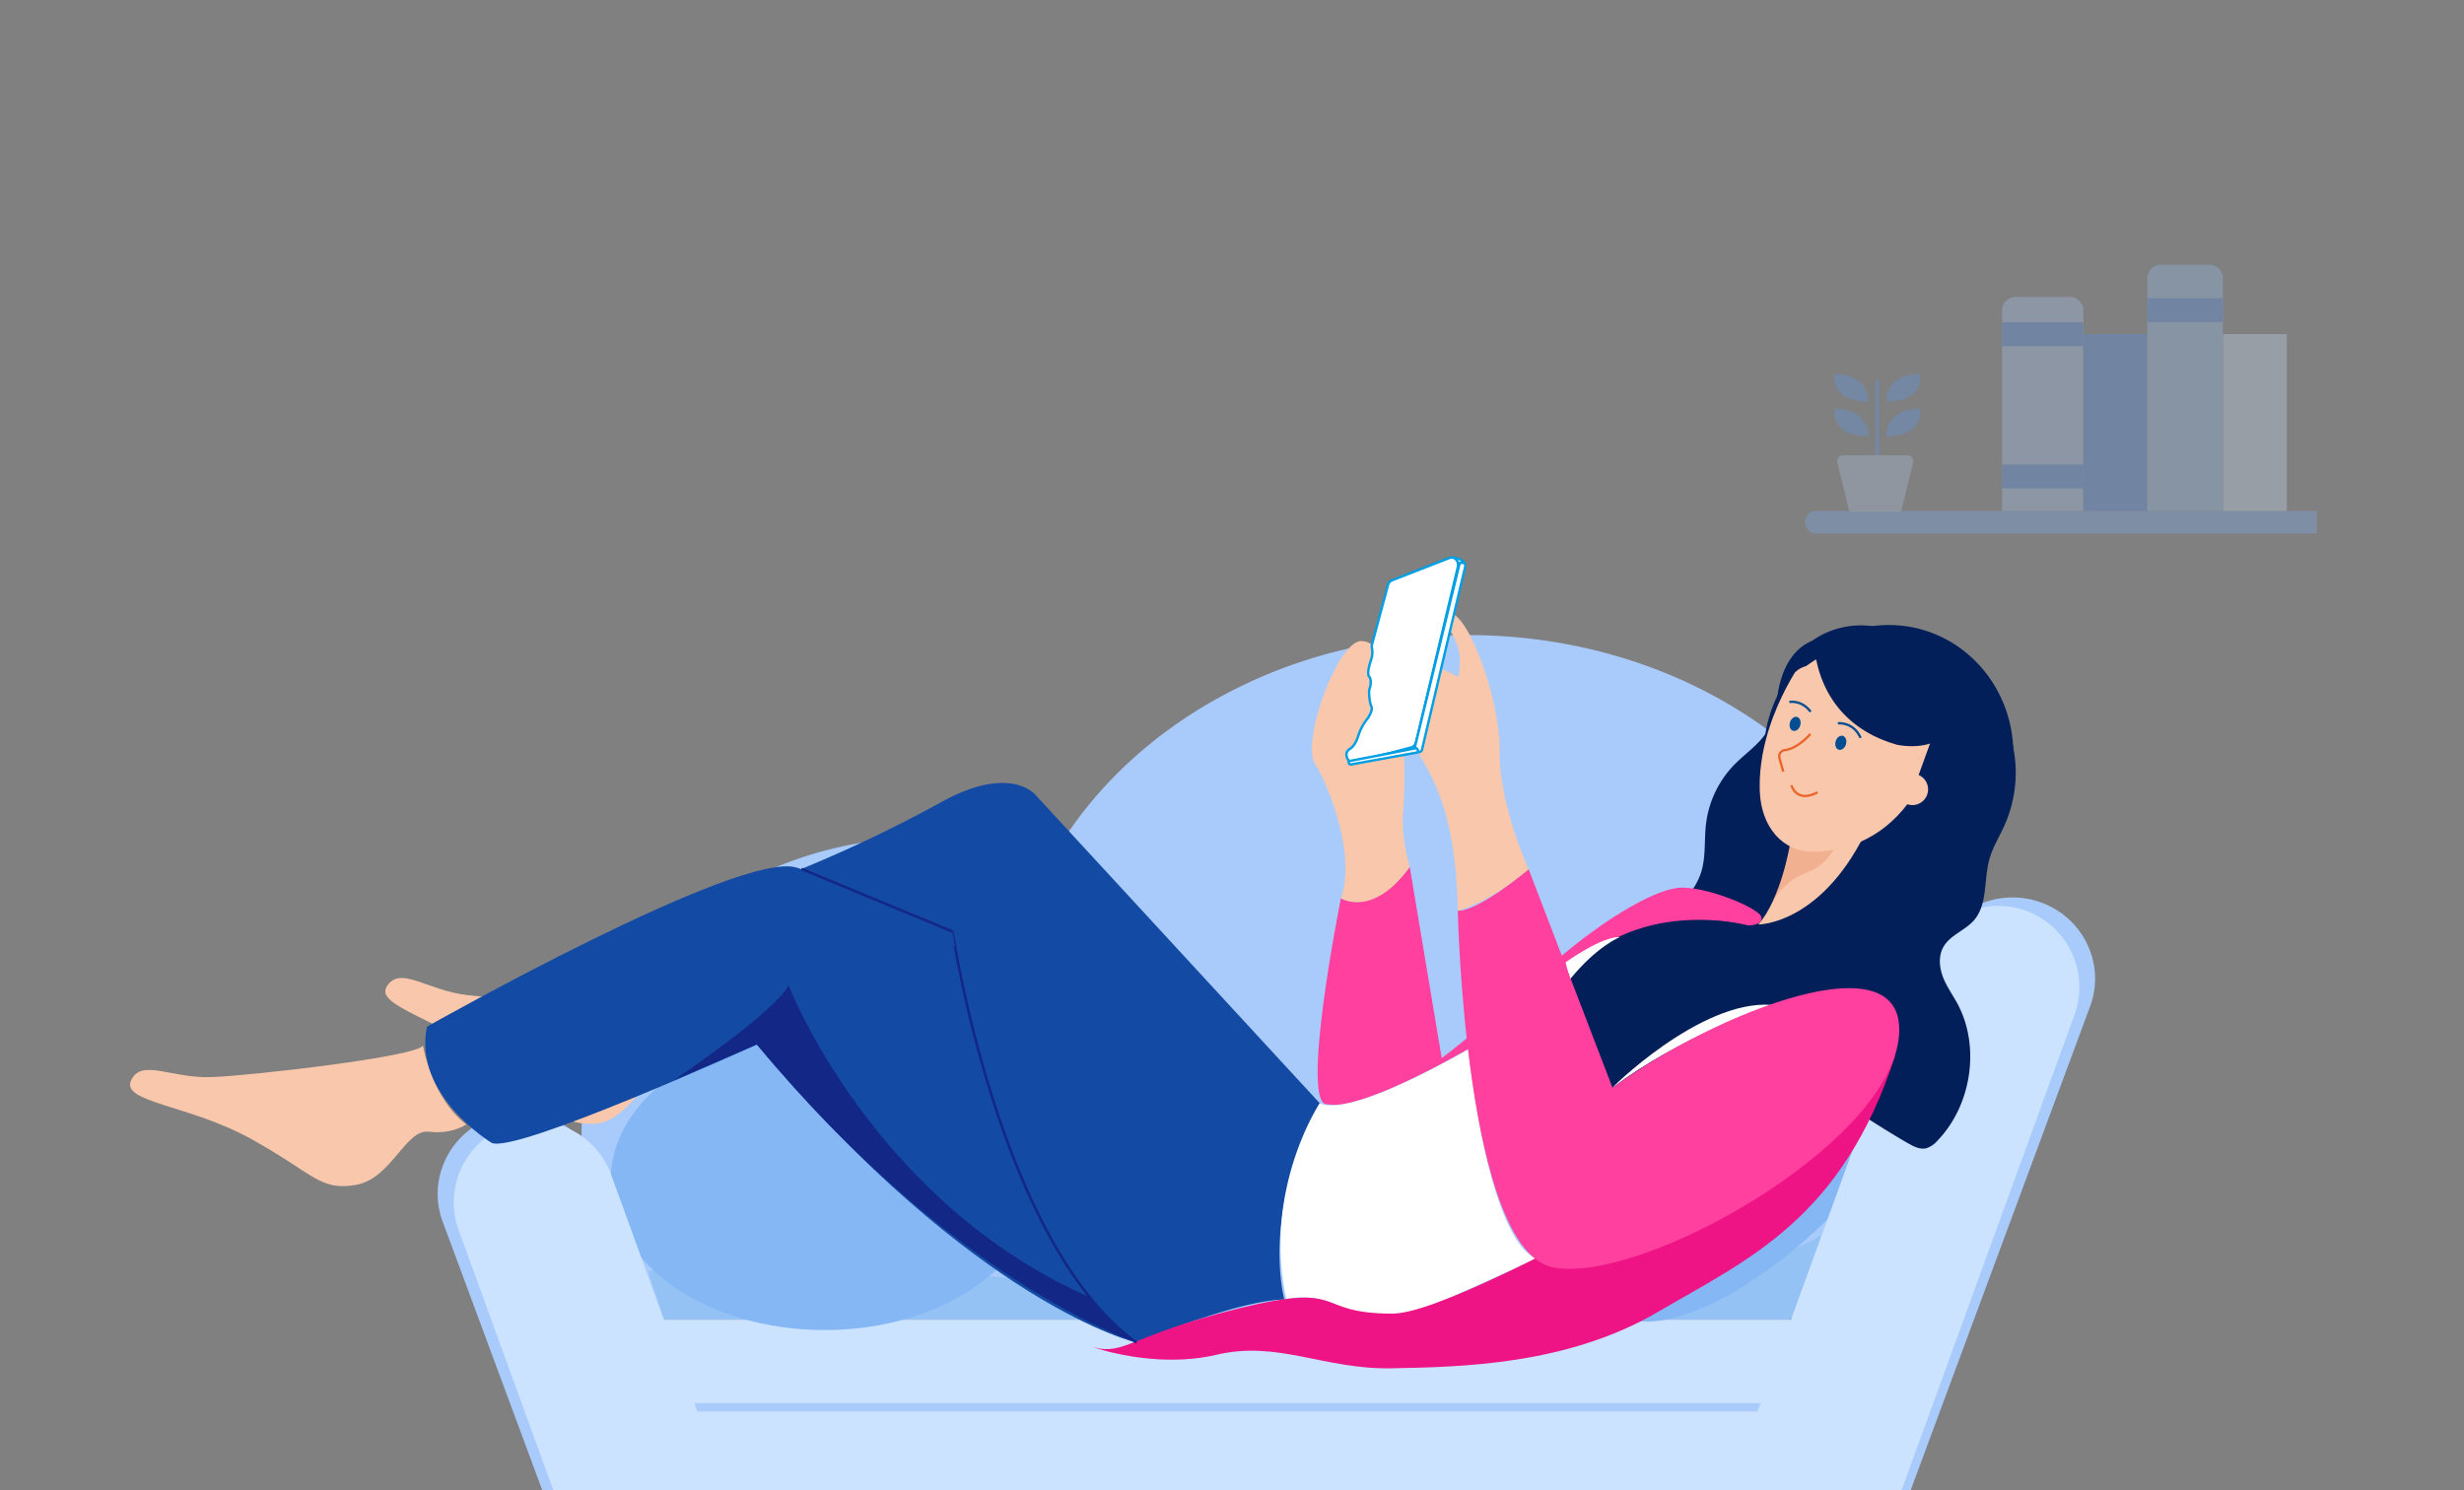 <svg xmlns="http://www.w3.org/2000/svg" xmlns:xlink="http://www.w3.org/1999/xlink" width="962" height="582" viewBox="0 0 962 582"><rect x="0" y="0" width="962" height="582" fill="#808080" stroke="none"/><defs><clipPath id="a"><rect width="962" height="582" transform="translate(996 232)" fill="#fff"/></clipPath></defs><g transform="translate(-996 -232)" clip-path="url(#a)"><g transform="translate(990.273 298.293)"><line x1="118.72" transform="translate(253.967 568.64)" fill="none" stroke="#009fde" stroke-miterlimit="10" stroke-width="0.925"/><path d="M746.532,456.334H304.223c-18.387-19.827-29.384-44.953-29.384-72.292,0-64.066,60.358-116,134.814-116a153.837,153.837,0,0,1,49.033,7.916c29.454-51.493,91.032-86.932,162.238-86.932,99.814,0,180.729,69.624,180.729,155.511C801.653,388.424,780.516,428.06,746.532,456.334Z" transform="translate(-42.065 -7.322)" fill="#a9cbfc"/><rect width="445.518" height="35.305" transform="translate(705.39 484.318) rotate(-180)" fill="#cce3ff"/><path d="M307.016,493.047c2.241,0,130.012-7.285,203.985,14.01s224.721-8.406,254.982-28.581L753.654,512.1H313.18Z" transform="translate(-48.265 -63.087)" fill="#46a1d9" opacity="0.2"/><path d="M305.828,675.021H282.851l2.732-34.465.105.078v-.078H756.634l2.732,34.465H736.39l-7.512-11.768H313.339Z" transform="translate(-43.609 -94.314)" fill="#a9cbfc"/><ellipse cx="83.549" cy="58.352" rx="83.549" ry="58.352" transform="translate(244.131 336.373)" fill="#84b7f4"/><ellipse cx="86.021" cy="34.184" rx="86.021" ry="34.184" transform="translate(611.425 420.941) rotate(-45)" fill="#84b7f4"/><path d="M226.506,401.881h0c16.686-5.952,35.3,2.569,41.372,18.935l34.315,92.548H724.263l65.485-176.611c6.069-16.366,24.686-24.887,41.372-18.935h0c16.687,5.952,25.375,24.211,19.306,40.578L778.375,552.714a32.41,32.41,0,0,1-31.524,20.808v.926H277.606v-.923a32.354,32.354,0,0,1-29.524-20.811L207.2,442.458C201.131,426.093,209.819,407.833,226.506,401.881Z" transform="translate(-28.661 -31.769)" fill="#a9cbfc"/><path d="M233.893,405.949h0a31.757,31.757,0,0,1,40.578,18.935l33.656,92.548h413.96L786.313,340.82a31.755,31.755,0,0,1,40.577-18.935h0a31.757,31.757,0,0,1,18.935,40.577L775.159,556.781a31.783,31.783,0,0,1-30.919,20.807v.927H284.011v-.923a31.772,31.772,0,0,1-28.957-20.811l-40.1-110.255A31.756,31.756,0,0,1,233.893,405.949Z" transform="translate(-30.163 -32.553)" fill="#cce3ff"/><rect width="653.813" height="350.641" transform="translate(171.819 151.021)" fill="none"/><g transform="translate(56.498 151.35)"><path d="M928.622,229.566a50.536,50.536,0,0,1-2.545,33.97c-2,4.49-4.706,8.7-5.962,13.45-2.164,7.939-.605,17.342-5.907,23.589-3.538,4.129-9.472,5.839-12.086,10.641-1.945,3.554-1.471,7.981-.061,11.655s3.78,6.888,5.639,10.355c8.924,16.58,5.589,39.535-7.763,53.426a9.843,9.843,0,0,1-4.352,3c-2.45.617-4.88-.609-7.02-1.833-18.251-10.415-35.208-23.822-55.38-29.709-17.9-5.23-37.34-4.2-55.051-10.021-2.113-.691-4.328-1.581-5.579-3.467s-1.258-4.119-1.1-6.311c1.061-14.652,10.958-27.264,21.511-37.447,5.727-5.532,12.062-11.09,14.569-18.709,2.026-6.159,1.213-12.778,2-19.223a40.135,40.135,0,0,1,10.886-22.886c4.209-4.332,9.444-7.733,12.755-12.839,3.7-5.7,4.562-12.916,8.379-18.541,3.624-5.381,9.448-8.652,15.044-11.715,7.9-4.335,17.147-8.768,25.177-5.283,3.807,1.632,6.7,4.865,9.445,7.988l12.728,14.4" transform="translate(-194.228 -158.94)" fill="#031f59"/><path d="M897.512,184.177c26.881,1.192,47.671,24.718,46.437,52.546s-24.024,49.42-50.906,48.228-47.671-24.718-46.437-52.546,24.026-49.421,50.906-48.228" transform="translate(-208.71 -157.729)" fill="#031f59"/><path d="M283.747,460.123s17.344-11.029,27.009-51.612,94.682-19.4,147.453-5.82S517.7,366,551.656,373.126,675.25,271.864,726.677,315.719s76.349,64.623,76.349,64.623L740.14,506.207l-450.3-18.847Z" transform="translate(-100.28 -181.061)" fill="none"/><path d="M170.854,387.514s3.31,20.372,16.893,30.806c0,0-5.374,3.975-14.594,2.864s-14.582,18.455-28.59,20.783-16.1-4.226-40.5-17.807S52.868,409.81,56.9,401.14s15.622-.711,31.378-1.277S169.119,391.791,170.854,387.514Z" transform="translate(-56.498 -196.913)" fill="#f9c8ac"/><path d="M295.324,362.054s1.138.153,12.951,12.554c0,0-8.511,20.705-17.451,18.187s-15.665,18.87-29.864,19.014-15.262-6.656-37.278-23.833-48.37-22.061-43.047-30.006,15.545,1.7,31.2,3.571S292.951,366.013,295.324,362.054Z" transform="translate(-80.281 -190.625)" fill="#f9c8ac"/><path d="M225.117,408.806s-30.775-18.641-25.166-45.359c0,0,122.311-69.156,144.328-62.069s60.833,24.959,60.833,24.959,17.144,120.145,71.816,160.492c0,0-62.289-14.279-148.211-116.407C328.717,370.422,234.181,413.422,225.117,408.806Z" transform="translate(-84.004 -180.22)" fill="#134aa3"/><path d="M319.348,395.529s39.085-26.216,44.9-37.054c0,0,32.893,84.887,118.323,122.1,0,0,9.533,13.064,17.489,17.349,0,0-70.888-23.088-148.211-116.407Z" transform="translate(-107.139 -191.318)" fill="#132787"/><path d="M583.542,385.6,472.854,265.52s-9.546-12.783-37.193,2.564A534.134,534.134,0,0,1,381.2,294.11l58.959,24.455s16.851,120.413,71.816,160.492c0,0,39.217-16.52,57.769-16.82C569.75,462.237,560.271,428.951,583.542,385.6Z" transform="translate(-119.056 -172.448)" fill="#134aa3"/><path d="M666.763,301.078s-12.852,19.023-26.88,12.292c0,0-16.491,82.232-5.043,80.466,1.061-.164,9.284,4.415,56.839-22.761s40.652-37.8,63.944-45.2,42.221-1.92,42.221-1.92,6.719.509,6.246-3.094-22.406-12.581-32.564-11.556-32,13.749-53.53,33.652-38.746,32.833-38.746,32.833Z" transform="translate(-167.142 -180.26)" fill="#ff409e"/><path d="M666.231,280.047s-3.558-11.6-2.538-21.952a177.632,177.632,0,0,0,.2-23.587l-20.739,5.26-2.287-5.438s3.29,1.831,5.881-5.919,6.186-6.467,4.5-12.722,1.687-6.386-.406-9.85,5.923-13.221-3.316-13.911-23.792,39.254-18.277,47.926,16.1,35.9,10.1,52.486C639.352,292.339,651.852,300.267,666.231,280.047Z" transform="translate(-166.611 -159.229)" fill="#f9c8ac"/><path d="M721.773,278.432s-11.656-25.377-11.363-46.221-13.1-56.2-20.368-53.784,8.332,6.9,4.156,25.045c0,0-8.982-6.508-13.191-1.849s-7.5,17.154-4.74,26.125,17.094,19.93,17.821,66.873C694.088,294.62,706.878,291.255,721.773,278.432Z" transform="translate(-175.707 -156.607)" fill="#f9c8ac"/><path d="M644.926,229.523l.154.366a2.6,2.6,0,0,0,3.054,1.507l21.888-5.73a2.6,2.6,0,0,0,1.871-1.913l16.439-69.022a2.6,2.6,0,0,0-3.472-3.024L662.55,160.4a2.6,2.6,0,0,0-1.566,1.746L654.7,185.486a2.682,2.682,0,0,0-.018,1.278,8.723,8.723,0,0,1-.29,4.566c-.974,2.977-1.625,5.756-.754,6.708s.659,3.365.147,4.606.059,5.8.642,6.911-.17,3.048-1.592,5.021a20.8,20.8,0,0,0-3.447,6.448c-.441,1.628-1.61,4.169-3.292,5.2A2.664,2.664,0,0,0,644.926,229.523Z" transform="translate(-169.826 -151.447)" fill="#fff" stroke="#009ee2" stroke-miterlimit="10" stroke-width="0.94"/><path d="M697.358,154.366h0a1.194,1.194,0,0,1,.171.94l-16.91,71.668a1.214,1.214,0,0,1-2.2.377l-.383-.589a1.2,1.2,0,0,1-.161-.934l17.295-71.079A1.213,1.213,0,0,1,697.358,154.366Z" transform="translate(-176.207 -151.891)" fill="#fff" stroke="#009ee2" stroke-miterlimit="10" stroke-width="0.94"/><path d="M645.8,249.02h0a.293.293,0,0,1,.22-.272l26.042-5.01c.375-.072.865.6.785,1.076l-.053.315a.288.288,0,0,1-.222.265l-25.989,4.7C646.213,250.156,645.729,249.495,645.8,249.02Z" transform="translate(-170.032 -169.212)" fill="#fff" stroke="#009ee2" stroke-miterlimit="10" stroke-width="0.94"/><path d="M746.758,342.915l18.5,46.98s59.872-34.927,81.612-39.889,38.253,9.494,47.042-26.92,15.007-43,15.007-43l-32.236-4.549s-16.251,42.944-53.8,43.93C822.886,319.468,775.714,305.368,746.758,342.915Z" transform="translate(-189.483 -175.34)" fill="#031f59"/><path d="M856.228,288.72s-3.455,20.915-12.326,30.915c0,0,25.556.15,43.454-39.225C887.356,280.409,863.9,293.133,856.228,288.72Z" transform="translate(-208.199 -176.278)" fill="#f9c8ac"/><path d="M875.727,287.789c1.335-.517-2,9.392-11.85,13.063A25.721,25.721,0,0,0,850.162,313.2s7.119-16.433,7.273-23.062C857.435,290.138,862.544,292.893,875.727,287.789Z" transform="translate(-209.405 -177.696)" fill="#d2501e" opacity="0.2"/><path d="M862.572,199.23s-18.88,24.428-17.96,52.559c.474,14.26,9.061,23.923,20.877,23.77,11.034-.141,25.8-3.792,37.234-19.173l14.121-38.946Z" transform="translate(-208.329 -160.638)" fill="#f9c8ac"/><path d="M884.107,237.75c1.109.333,1.645,1.811,1.2,3.3s-1.708,2.432-2.816,2.1-1.644-1.81-1.2-3.3,1.707-2.433,2.816-2.1" transform="translate(-215.372 -168.046)" fill="#004d92"/><path d="M861.991,228.593c1.108.332,1.644,1.811,1.2,3.3s-1.708,2.432-2.815,2.1-1.645-1.81-1.2-3.3,1.708-2.432,2.817-2.1" transform="translate(-211.111 -166.282)" fill="#004d92"/><path d="M859.917,261.651s1.9,7.174,10.244,2.743" transform="translate(-211.284 -172.664)" fill="none" stroke="#eb652a" stroke-miterlimit="10" stroke-width="0.91"/><path d="M855.6,251.576l-1.494-5.339a2.5,2.5,0,0,1,2.26-3.114c5.088-.672,9.842-6.273,9.842-6.273" transform="translate(-210.151 -167.886)" fill="none" stroke="#eb652a" stroke-miterlimit="10" stroke-width="0.91"/><path d="M882.413,231.685s5.932-.79,8.857,5.671" transform="translate(-215.618 -166.885)" fill="none" stroke="#004d92" stroke-miterlimit="10" stroke-width="0.91"/><path d="M858.915,221.358s4.646-1.014,8.31,3.795" transform="translate(-211.091 -164.884)" fill="none" stroke="#004d92" stroke-miterlimit="10" stroke-width="0.91"/><path d="M919.306,256.518a6.13,6.13,0,1,1-8.01,3.317,6.132,6.132,0,0,1,8.01-3.317" transform="translate(-221.093 -171.585)" fill="#f9c8ac"/><path d="M628.171,410.429S605.8,443.92,615.125,486.9a30.645,30.645,0,0,1,18.7,1.867c9.358,4.348,25.6,5.489,36.752,1.068s42.552-18.9,42.552-18.9-17.151.363-27-81.536C686.128,389.4,640.551,416.315,628.171,410.429Z" transform="translate(-163.685 -197.277)" fill="#fff"/><path d="M750.713,344.946s14.075-10.19,21.224-9.874c0,0-8.858,3.4-19.555,16.549Z" transform="translate(-190.245 -186.808)" fill="#fff"/><path d="M773.4,400.236c-1.891,1.46,34.265-34.717,62.251-32.353C835.655,367.883,798.855,380.577,773.4,400.236Z" transform="translate(-194.603 -193.109)" fill="#fff"/><path d="M852.506,217.342s3.073-13.686,11.609-16.015l16-10.725s-24.864-7.583-27.612,26.74" transform="translate(-209.857 -158.839)" fill="#031f59"/><path d="M923.639,215.445c-4.476-5.769-20.3-19.247-41.079-27.261l-11.55,3.272s-.71,30.888,32.3,40.218c0,0,14.426,3.357,20.76-6.266a8.575,8.575,0,0,0-.432-9.963" transform="translate(-213.421 -158.51)" fill="#031f59"/><path d="M869.909,190.375A22.455,22.455,0,0,1,872,188.992a33.058,33.058,0,0,1,46.6,13.742c2.438,4.9,5.408,11.178,8.3,18.1L916.855,222.4l-24.678-16.655Z" transform="translate(-213.21 -157.757)" fill="#031f59"/><path d="M696.118,151.429s3.945.526,4.5,2.236c0,0-1.98-.474-2.366.316C698.253,153.982,697.84,151.4,696.118,151.429Z" transform="translate(-179.727 -151.429)" fill="#fff" stroke="#009ee2" stroke-miterlimit="10" stroke-width="0.94"/><path d="M522.214,506.221s24.055,8.651,48.184,2.98,41.878,5.79,68.446,5.283,68.312-1.184,103.784-21.943S814.6,456.267,835.418,392.3c0,0-164.869,100.836-196.33,100.846s-17.141-12.558-59.741-2.088S534.705,509.585,522.214,506.221Z" transform="translate(-146.223 -197.835)" fill="#ef1485"/><path d="M726.268,302.325s-19.262,16.281-27.685,16.188c0,0,2.8,133.133,37.5,139.307S865,410.867,870.647,368.982,798.212,358.606,759,387.627Z" transform="translate(-180.202 -180.5)" fill="#ff409e"/><path d="M381.2,302.124l58.959,24.455S458.34,448.3,511.98,487.071" transform="translate(-119.056 -180.462)" fill="none" stroke="#132787" stroke-miterlimit="10" stroke-width="1"/></g></g><g transform="translate(1700.647 335.396)" opacity="0.301"><g transform="translate(0 12.571)"><path d="M3158.02,2210.049H2962.548a4.407,4.407,0,0,1,0-8.813H3158.02Z" transform="translate(-2958.143 -2117.702)" fill="#7ab0fa"/><path d="M3031.5,2239.613h-31.727v-78.25a5.288,5.288,0,0,1,5.283-5.282h21.164a5.282,5.282,0,0,1,5.279,5.282Z" transform="translate(-2922.757 -2156.082)" fill="#a9cbfc"/></g><rect width="24.959" height="69.025" transform="translate(108.747 27.08)" fill="#4f92f2"/><rect width="24.959" height="69.025" transform="translate(163.233 27.08)" fill="#cce3ff"/><g transform="translate(133.702)"><path d="M3059.942,2245.389h-29.528v-90.82a5.286,5.286,0,0,1,5.282-5.282h18.964a5.282,5.282,0,0,1,5.282,5.282Z" transform="translate(-3030.414 -2149.287)" fill="#95c3f6"/></g><rect width="29.527" height="9.336" transform="translate(133.704 13.075)" fill="#4f92f2"/><rect width="31.829" height="9.336" transform="translate(76.915 77.969)" fill="#4f92f2"/><rect width="31.829" height="9.334" transform="translate(76.915 22.411)" fill="#4f92f2"/><line y1="28.915" transform="translate(28.253 45.439)" fill="none" stroke="#599af4" stroke-linecap="round" stroke-miterlimit="10" stroke-width="1.412"/><path d="M2975.31,2190.428s-.529-10.756,13.19-10.756c0,0,2.118,10.756-13.19,10.756" transform="translate(-2943.554 -2123.46)" fill="#599af4"/><path d="M2975.31,2183.113s-.529-10.758,13.19-10.758c0,0,2.118,10.758-13.19,10.758" transform="translate(-2943.554 -2129.679)" fill="#599af4"/><path d="M2977.646,2190.428s.526-10.756-13.2-10.756c0,0-2.117,10.756,13.2,10.756" transform="translate(-2952.867 -2123.46)" fill="#599af4"/><path d="M2977.646,2183.113s.526-10.758-13.2-10.758c0,0-2.117,10.758,13.2,10.758" transform="translate(-2952.867 -2129.679)" fill="#599af4"/><path d="M2970.737,2212.263l-4.692-19.084a2.383,2.383,0,0,1,2.32-2.96h24.918a2.391,2.391,0,0,1,2.322,2.96l-4.7,19.084Z" transform="translate(-2953.334 -2115.865)" fill="#b6cbe8"/></g></g></svg>